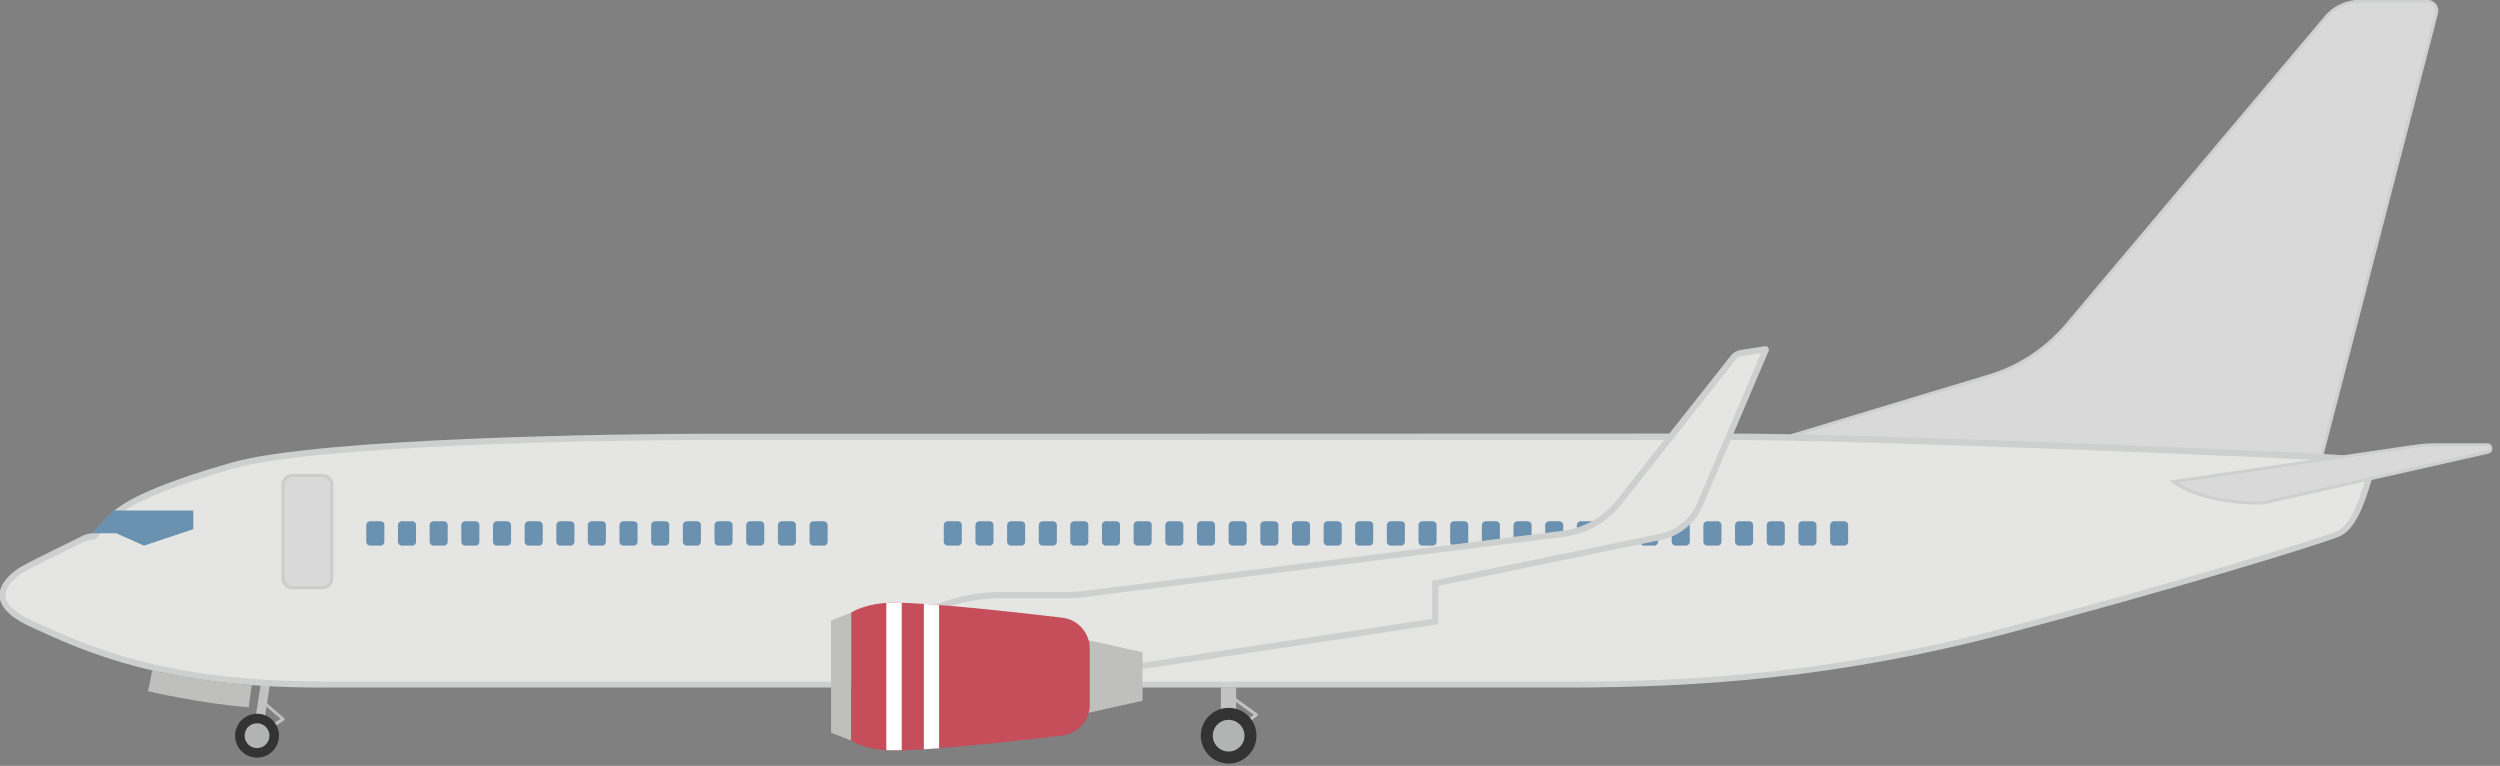<?xml version="1.0" encoding="UTF-8" standalone="no"?>
<!-- Created with Inkscape (http://www.inkscape.org/) -->

<svg
   xmlns:dc="http://purl.org/dc/elements/1.1/"
   xmlns:cc="http://creativecommons.org/ns#"
   xmlns:rdf="http://www.w3.org/1999/02/22-rdf-syntax-ns#"
   xmlns:svg="http://www.w3.org/2000/svg"
   xmlns="http://www.w3.org/2000/svg"
   xmlns:sodipodi="http://sodipodi.sourceforge.net/DTD/sodipodi-0.dtd"
   xmlns:inkscape="http://www.inkscape.org/namespaces/inkscape"
   width="174.833mm"
   height="53.56mm"
   viewBox="0 0 174.833 53.56"
   version="1.1"
   id="svg628"
   inkscape:version="0.92.1 r15371"
   sodipodi:docname="aeroplane.svg">
  <rect x="0" y="0" width="174.833" height="53.56" fill="#808080" stroke="none"/>
  <defs
     id="defs622" />
  <sodipodi:namedview
     id="base"
     pagecolor="#ffffff"
     bordercolor="#666666"
     borderopacity="1.0"
     inkscape:pageopacity="0.0"
     inkscape:pageshadow="2"
     inkscape:zoom="0.7"
     inkscape:cx="811.05803"
     inkscape:cy="-20.91774"
     inkscape:document-units="mm"
     inkscape:current-layer="master-artboard"
     showgrid="false"
     fit-margin-top="0"
     fit-margin-left="0"
     fit-margin-right="0"
     fit-margin-bottom="0"
     inkscape:window-width="1600"
     inkscape:window-height="877"
     inkscape:window-x="1358"
     inkscape:window-y="-8"
     inkscape:window-maximized="1" />
  <g
     inkscape:label="Layer 1"
     inkscape:groupmode="layer"
     id="layer1"
     transform="translate(-38.033,-62.23)">
    <g
       transform="matrix(0.142,0,0,0.142,26.558,57.887)"
       id="master-artboard"
       viewBox="0 0 1400 980"
       version="1.1"
       x="0px"
       y="0px"
       enable-background="new 0 0 1400 980">
      <g
         id="XMLID_673_">
        <g
           id="XMLID_506_">
          <path
             style="fill:#c1c2c1"
             inkscape:connector-curvature="0"
             id="XMLID_440_"
             d="m 686.3,393.5 -0.9,-1.2 12.9,-9.7 -12.9,-9.3 0.9,-1.2 13.7,9.9 c 0.2,0.1 0.3,0.4 0.3,0.6 0,0.2 -0.1,0.5 -0.3,0.6 z" />
        </g>
        <path
           style="fill:#c1c2c1"
           inkscape:connector-curvature="0"
           d="m 682.1,369.1 h 7.5 v 23.8 h -7.5 z"
           id="XMLID_429_" />
        <path
           style="fill:#cecfcf"
           inkscape:connector-curvature="0"
           id="XMLID_428_"
           d="m 1060.2,215 -121.2,36.6 283.9,11.7 58.6,-226.1 c 0.9,-3.4 -1.7,-6.7 -5.2,-6.7 h -33.4 c -6.6,0 -12.9,2.9 -17.2,8 L 1098,190.2 c -10,11.7 -23.1,20.4 -37.8,24.8 z" />
        <path
           style="fill:#d8d9d8"
           inkscape:connector-curvature="0"
           id="XMLID_438_"
           d="m 948,250.4 112.7,-34 c 15,-4.5 28.3,-13.3 38.5,-25.3 L 1226.9,39.4 c 4,-4.7 9.8,-7.5 16,-7.5 h 33.4 c 1.2,0 2.3,0.5 3,1.5 0.7,0.9 1,2.2 0.7,3.3 l -58.3,225 z" />
        <g
           id="XMLID_499_">
          <path
             style="fill:#bfbfbe"
             inkscape:connector-curvature="0"
             id="XMLID_435_"
             d="m 207.8,393.5 -0.8,-1.3 12,-7.6 -9.5,-8.1 1,-1.1 10.2,8.8 c 0.2,0.2 0.3,0.4 0.3,0.6 0,0.2 -0.1,0.5 -0.3,0.6 z" />
        </g>
        <g
           id="XMLID_497_">
          <path
             style="fill:#c1c2c1"
             inkscape:connector-curvature="0"
             d="m 207.3,365.6 h 4.5 v 27.5 h -4.5 z"
             id="XMLID_500_"
             transform="matrix(0.988,0.154,-0.154,0.988,61.043,-27.788)" />
        </g>
        <path
           style="fill:#cecfcf"
           inkscape:connector-curvature="0"
           id="XMLID_426_"
           d="m 427.3,244.2 c -36.7,0 -189.1,1.8 -232.4,14.2 -43.4,12.4 -54.2,20.6 -58.3,24.1 -4.1,3.5 -10.1,10.7 -10.1,10.7 0,0 -2.9,0.1 -5.3,1.4 -2.4,1.3 -24.6,11.9 -30.5,15.4 -5.9,3.5 -22,16.8 5.2,29.3 27.2,12.5 65.1,29.9 142.8,29.9 77.7,0 549.1,0 614,0 64.9,0 133.8,-4.8 216.7,-26.7 82.9,-21.9 154.9,-44 163.7,-47.8 8.8,-3.8 13.3,-20.1 15.8,-27.9 2.5,-7.8 -0.5,-10.8 -15.3,-12.1 -14.8,-1.3 -230.1,-10.6 -301.5,-10.6 -82.2,0.1 -504.8,0.1 -504.8,0.1 z" />
        <path
           style="fill:#e5e6e4"
           inkscape:connector-curvature="0"
           id="XMLID_727_"
           d="m 238.7,366.1 c -76.6,0 -113.9,-17 -141.1,-29.4 l -0.5,-0.2 c -8.7,-4 -13.4,-8.3 -13.6,-12.5 -0.2,-4.8 5.3,-9.4 8.6,-11.4 4.2,-2.5 16.9,-8.7 24.4,-12.4 3,-1.5 5.3,-2.6 6,-2.9 1.7,-0.9 4,-1 4,-1 l 1.3,-0.1 0.9,-1 c 0.1,-0.1 5.8,-7 9.7,-10.3 3.1,-2.7 12.7,-10.8 57.2,-23.5 40.3,-11.6 180.8,-14.1 231.6,-14.1 h 504.9 c 72.3,0 286.8,9.3 301.2,10.5 7.5,0.6 11.9,1.8 13,3.5 0.2,0.3 0.8,1.2 -0.3,4.7 l -0.6,2 c -2.3,7.4 -6.7,21.2 -13.5,24.1 -8.5,3.6 -79,25.4 -163.3,47.6 -88.7,23.4 -159,26.6 -216,26.6 H 238.7 Z" />
        <g
           id="XMLID_427_">
          <path
             style="fill:#6a91b0"
             inkscape:connector-curvature="0"
             id="XMLID_430_"
             d="M 151.7,299.3 176,291.2 V 282 h -38.9 c -0.2,0.2 -0.4,0.3 -0.6,0.5 -4.1,3.5 -10.1,10.7 -10.1,10.7 H 138 Z" />
        </g>
        <g
           id="XMLID_805_">
          <path
             style="fill:#6a91b0"
             inkscape:connector-curvature="0"
             id="XMLID_806_"
             d="m 268.2,287.3 h -5.1 c -1.1,0 -1.9,0.9 -1.9,1.9 v 8.2 c 0,1.1 0.9,1.9 1.9,1.9 h 5.1 c 1.1,0 1.9,-0.9 1.9,-1.9 v -8.2 c 0.1,-1.1 -0.8,-1.9 -1.9,-1.9 z" />
          <path
             style="fill:#6a91b0"
             inkscape:connector-curvature="0"
             id="XMLID_807_"
             d="m 283.8,287.3 h -5.1 c -1.1,0 -1.9,0.9 -1.9,1.9 v 8.2 c 0,1.1 0.9,1.9 1.9,1.9 h 5.1 c 1.1,0 1.9,-0.9 1.9,-1.9 v -8.2 c 0,-1.1 -0.8,-1.9 -1.9,-1.9 z" />
          <path
             style="fill:#6a91b0"
             inkscape:connector-curvature="0"
             id="XMLID_808_"
             d="m 299.4,287.3 h -5.1 c -1.1,0 -1.9,0.9 -1.9,1.9 v 8.2 c 0,1.1 0.9,1.9 1.9,1.9 h 5.1 c 1.1,0 1.9,-0.9 1.9,-1.9 v -8.2 c 0,-1.1 -0.8,-1.9 -1.9,-1.9 z" />
          <path
             style="fill:#6a91b0"
             inkscape:connector-curvature="0"
             id="XMLID_809_"
             d="m 315,287.3 h -5.1 c -1.1,0 -1.9,0.9 -1.9,1.9 v 8.2 c 0,1.1 0.9,1.9 1.9,1.9 h 5.1 c 1.1,0 1.9,-0.9 1.9,-1.9 v -8.2 c 0,-1.1 -0.8,-1.9 -1.9,-1.9 z" />
          <path
             style="fill:#6a91b0"
             inkscape:connector-curvature="0"
             id="XMLID_810_"
             d="m 330.6,287.3 h -5.1 c -1.1,0 -1.9,0.9 -1.9,1.9 v 8.2 c 0,1.1 0.9,1.9 1.9,1.9 h 5.1 c 1.1,0 1.9,-0.9 1.9,-1.9 v -8.2 c 0,-1.1 -0.9,-1.9 -1.9,-1.9 z" />
          <path
             style="fill:#6a91b0"
             inkscape:connector-curvature="0"
             id="XMLID_811_"
             d="m 346.2,287.3 h -5.1 c -1.1,0 -1.9,0.9 -1.9,1.9 v 8.2 c 0,1.1 0.9,1.9 1.9,1.9 h 5.1 c 1.1,0 1.9,-0.9 1.9,-1.9 v -8.2 c 0,-1.1 -0.9,-1.9 -1.9,-1.9 z" />
          <path
             style="fill:#6a91b0"
             inkscape:connector-curvature="0"
             id="XMLID_812_"
             d="m 361.8,287.3 h -5.1 c -1.1,0 -1.9,0.9 -1.9,1.9 v 8.2 c 0,1.1 0.9,1.9 1.9,1.9 h 5.1 c 1.1,0 1.9,-0.9 1.9,-1.9 v -8.2 c 0,-1.1 -0.9,-1.9 -1.9,-1.9 z" />
          <path
             style="fill:#6a91b0"
             inkscape:connector-curvature="0"
             id="XMLID_813_"
             d="m 377.3,287.3 h -5.1 c -1.1,0 -1.9,0.9 -1.9,1.9 v 8.2 c 0,1.1 0.9,1.9 1.9,1.9 h 5.1 c 1.1,0 1.9,-0.9 1.9,-1.9 v -8.2 c 0.1,-1.1 -0.8,-1.9 -1.9,-1.9 z" />
          <path
             style="fill:#6a91b0"
             inkscape:connector-curvature="0"
             id="XMLID_814_"
             d="m 392.9,287.3 h -5.1 c -1.1,0 -1.9,0.9 -1.9,1.9 v 8.2 c 0,1.1 0.9,1.9 1.9,1.9 h 5.1 c 1.1,0 1.9,-0.9 1.9,-1.9 v -8.2 c 0.1,-1.1 -0.8,-1.9 -1.9,-1.9 z" />
          <path
             style="fill:#6a91b0"
             inkscape:connector-curvature="0"
             id="XMLID_815_"
             d="m 408.5,287.3 h -5.1 c -1.1,0 -1.9,0.9 -1.9,1.9 v 8.2 c 0,1.1 0.9,1.9 1.9,1.9 h 5.1 c 1.1,0 1.9,-0.9 1.9,-1.9 v -8.2 c 0.1,-1.1 -0.8,-1.9 -1.9,-1.9 z" />
          <path
             style="fill:#6a91b0"
             inkscape:connector-curvature="0"
             id="XMLID_816_"
             d="M 424.1,287.3 H 419 c -1.1,0 -1.9,0.9 -1.9,1.9 v 8.2 c 0,1.1 0.9,1.9 1.9,1.9 h 5.1 c 1.1,0 1.9,-0.9 1.9,-1.9 v -8.2 c 0,-1.1 -0.8,-1.9 -1.9,-1.9 z" />
          <path
             style="fill:#6a91b0"
             inkscape:connector-curvature="0"
             id="XMLID_817_"
             d="m 439.7,287.3 h -5.1 c -1.1,0 -1.9,0.9 -1.9,1.9 v 8.2 c 0,1.1 0.9,1.9 1.9,1.9 h 5.1 c 1.1,0 1.9,-0.9 1.9,-1.9 v -8.2 c 0,-1.1 -0.8,-1.9 -1.9,-1.9 z" />
          <path
             style="fill:#6a91b0"
             inkscape:connector-curvature="0"
             id="XMLID_818_"
             d="m 455.3,287.3 h -5.1 c -1.1,0 -1.9,0.9 -1.9,1.9 v 8.2 c 0,1.1 0.9,1.9 1.9,1.9 h 5.1 c 1.1,0 1.9,-0.9 1.9,-1.9 v -8.2 c 0,-1.1 -0.8,-1.9 -1.9,-1.9 z" />
          <path
             style="fill:#6a91b0"
             inkscape:connector-curvature="0"
             id="XMLID_819_"
             d="m 470.9,287.3 h -5.1 c -1.1,0 -1.9,0.9 -1.9,1.9 v 8.2 c 0,1.1 0.9,1.9 1.9,1.9 h 5.1 c 1.1,0 1.9,-0.9 1.9,-1.9 v -8.2 c 0,-1.1 -0.9,-1.9 -1.9,-1.9 z" />
          <path
             style="fill:#6a91b0"
             inkscape:connector-curvature="0"
             id="XMLID_820_"
             d="m 486.5,287.3 h -5.1 c -1.1,0 -1.9,0.9 -1.9,1.9 v 8.2 c 0,1.1 0.9,1.9 1.9,1.9 h 5.1 c 1.1,0 1.9,-0.9 1.9,-1.9 v -8.2 c 0,-1.1 -0.9,-1.9 -1.9,-1.9 z" />
          <path
             style="fill:#6a91b0"
             inkscape:connector-curvature="0"
             id="XMLID_821_"
             d="m 552.6,287.3 h -5.1 c -1.1,0 -1.9,0.9 -1.9,1.9 v 8.2 c 0,1.1 0.9,1.9 1.9,1.9 h 5.1 c 1.1,0 1.9,-0.9 1.9,-1.9 v -8.2 c 0,-1.1 -0.8,-1.9 -1.9,-1.9 z" />
          <path
             style="fill:#6a91b0"
             inkscape:connector-curvature="0"
             id="XMLID_822_"
             d="m 568.2,287.3 h -5.1 c -1.1,0 -1.9,0.9 -1.9,1.9 v 8.2 c 0,1.1 0.9,1.9 1.9,1.9 h 5.1 c 1.1,0 1.9,-0.9 1.9,-1.9 v -8.2 c 0,-1.1 -0.9,-1.9 -1.9,-1.9 z" />
          <path
             style="fill:#6a91b0"
             inkscape:connector-curvature="0"
             id="XMLID_823_"
             d="m 583.8,287.3 h -5.1 c -1.1,0 -1.9,0.9 -1.9,1.9 v 8.2 c 0,1.1 0.9,1.9 1.9,1.9 h 5.1 c 1.1,0 1.9,-0.9 1.9,-1.9 v -8.2 c 0,-1.1 -0.9,-1.9 -1.9,-1.9 z" />
          <path
             style="fill:#6a91b0"
             inkscape:connector-curvature="0"
             id="XMLID_824_"
             d="m 599.4,287.3 h -5.1 c -1.1,0 -1.9,0.9 -1.9,1.9 v 8.2 c 0,1.1 0.9,1.9 1.9,1.9 h 5.1 c 1.1,0 1.9,-0.9 1.9,-1.9 v -8.2 c 0,-1.1 -0.9,-1.9 -1.9,-1.9 z" />
          <path
             style="fill:#6a91b0"
             inkscape:connector-curvature="0"
             id="XMLID_825_"
             d="m 614.9,287.3 h -5.1 c -1.1,0 -1.9,0.9 -1.9,1.9 v 8.2 c 0,1.1 0.9,1.9 1.9,1.9 h 5.1 c 1.1,0 1.9,-0.9 1.9,-1.9 v -8.2 c 0.1,-1.1 -0.8,-1.9 -1.9,-1.9 z" />
          <path
             style="fill:#6a91b0"
             inkscape:connector-curvature="0"
             id="XMLID_826_"
             d="m 630.5,287.3 h -5.1 c -1.1,0 -1.9,0.9 -1.9,1.9 v 8.2 c 0,1.1 0.9,1.9 1.9,1.9 h 5.1 c 1.1,0 1.9,-0.9 1.9,-1.9 v -8.2 c 0.1,-1.1 -0.8,-1.9 -1.9,-1.9 z" />
          <path
             style="fill:#6a91b0"
             inkscape:connector-curvature="0"
             id="XMLID_827_"
             d="M 646.1,287.3 H 641 c -1.1,0 -1.9,0.9 -1.9,1.9 v 8.2 c 0,1.1 0.9,1.9 1.9,1.9 h 5.1 c 1.1,0 1.9,-0.9 1.9,-1.9 v -8.2 c 0.1,-1.1 -0.8,-1.9 -1.9,-1.9 z" />
          <path
             style="fill:#6a91b0"
             inkscape:connector-curvature="0"
             id="XMLID_828_"
             d="m 661.7,287.3 h -5.1 c -1.1,0 -1.9,0.9 -1.9,1.9 v 8.2 c 0,1.1 0.9,1.9 1.9,1.9 h 5.1 c 1.1,0 1.9,-0.9 1.9,-1.9 v -8.2 c 0,-1.1 -0.8,-1.9 -1.9,-1.9 z" />
          <path
             style="fill:#6a91b0"
             inkscape:connector-curvature="0"
             id="XMLID_829_"
             d="m 677.3,287.3 h -5.1 c -1.1,0 -1.9,0.9 -1.9,1.9 v 8.2 c 0,1.1 0.9,1.9 1.9,1.9 h 5.1 c 1.1,0 1.9,-0.9 1.9,-1.9 v -8.2 c 0,-1.1 -0.8,-1.9 -1.9,-1.9 z" />
          <path
             style="fill:#6a91b0"
             inkscape:connector-curvature="0"
             id="XMLID_830_"
             d="m 692.9,287.3 h -5.1 c -1.1,0 -1.9,0.9 -1.9,1.9 v 8.2 c 0,1.1 0.9,1.9 1.9,1.9 h 5.1 c 1.1,0 1.9,-0.9 1.9,-1.9 v -8.2 c 0,-1.1 -0.8,-1.9 -1.9,-1.9 z" />
          <path
             style="fill:#6a91b0"
             inkscape:connector-curvature="0"
             id="XMLID_831_"
             d="m 708.5,287.3 h -5.1 c -1.1,0 -1.9,0.9 -1.9,1.9 v 8.2 c 0,1.1 0.9,1.9 1.9,1.9 h 5.1 c 1.1,0 1.9,-0.9 1.9,-1.9 v -8.2 c 0,-1.1 -0.9,-1.9 -1.9,-1.9 z" />
          <path
             style="fill:#6a91b0"
             inkscape:connector-curvature="0"
             id="XMLID_832_"
             d="M 724.1,287.3 H 719 c -1.1,0 -1.9,0.9 -1.9,1.9 v 8.2 c 0,1.1 0.9,1.9 1.9,1.9 h 5.1 c 1.1,0 1.9,-0.9 1.9,-1.9 v -8.2 c 0,-1.1 -0.9,-1.9 -1.9,-1.9 z" />
          <path
             style="fill:#6a91b0"
             inkscape:connector-curvature="0"
             id="XMLID_833_"
             d="m 739.7,287.3 h -5.1 c -1.1,0 -1.9,0.9 -1.9,1.9 v 8.2 c 0,1.1 0.9,1.9 1.9,1.9 h 5.1 c 1.1,0 1.9,-0.9 1.9,-1.9 v -8.2 c 0,-1.1 -0.9,-1.9 -1.9,-1.9 z" />
          <path
             style="fill:#6a91b0"
             inkscape:connector-curvature="0"
             id="XMLID_834_"
             d="m 755.2,287.3 h -5.1 c -1.1,0 -1.9,0.9 -1.9,1.9 v 8.2 c 0,1.1 0.9,1.9 1.9,1.9 h 5.1 c 1.1,0 1.9,-0.9 1.9,-1.9 v -8.2 c 0.1,-1.1 -0.8,-1.9 -1.9,-1.9 z" />
          <path
             style="fill:#6a91b0"
             inkscape:connector-curvature="0"
             id="XMLID_835_"
             d="m 770.8,287.3 h -5.1 c -1.1,0 -1.9,0.9 -1.9,1.9 v 8.2 c 0,1.1 0.9,1.9 1.9,1.9 h 5.1 c 1.1,0 1.9,-0.9 1.9,-1.9 v -8.2 c 0.1,-1.1 -0.8,-1.9 -1.9,-1.9 z" />
          <path
             style="fill:#6a91b0"
             inkscape:connector-curvature="0"
             id="XMLID_836_"
             d="m 786.4,287.3 h -5.1 c -1.1,0 -1.9,0.9 -1.9,1.9 v 8.2 c 0,1.1 0.9,1.9 1.9,1.9 h 5.1 c 1.1,0 1.9,-0.9 1.9,-1.9 v -8.2 c 0,-1.1 -0.8,-1.9 -1.9,-1.9 z" />
          <path
             style="fill:#6a91b0"
             inkscape:connector-curvature="0"
             id="XMLID_837_"
             d="m 802,287.3 h -5.1 c -1.1,0 -1.9,0.9 -1.9,1.9 v 8.2 c 0,1.1 0.9,1.9 1.9,1.9 h 5.1 c 1.1,0 1.9,-0.9 1.9,-1.9 v -8.2 c 0,-1.1 -0.8,-1.9 -1.9,-1.9 z" />
          <path
             style="fill:#6a91b0"
             inkscape:connector-curvature="0"
             id="XMLID_838_"
             d="m 817.6,287.3 h -5.1 c -1.1,0 -1.9,0.9 -1.9,1.9 v 8.2 c 0,1.1 0.9,1.9 1.9,1.9 h 5.1 c 1.1,0 1.9,-0.9 1.9,-1.9 v -8.2 c 0,-1.1 -0.8,-1.9 -1.9,-1.9 z" />
          <path
             style="fill:#6a91b0"
             inkscape:connector-curvature="0"
             id="XMLID_839_"
             d="m 833.2,287.3 h -5.1 c -1.1,0 -1.9,0.9 -1.9,1.9 v 8.2 c 0,1.1 0.9,1.9 1.9,1.9 h 5.1 c 1.1,0 1.9,-0.9 1.9,-1.9 v -8.2 c 0,-1.1 -0.9,-1.9 -1.9,-1.9 z" />
          <path
             style="fill:#6a91b0"
             inkscape:connector-curvature="0"
             id="XMLID_840_"
             d="m 848.8,287.3 h -5.1 c -1.1,0 -1.9,0.9 -1.9,1.9 v 8.2 c 0,1.1 0.9,1.9 1.9,1.9 h 5.1 c 1.1,0 1.9,-0.9 1.9,-1.9 v -8.2 c 0,-1.1 -0.9,-1.9 -1.9,-1.9 z" />
          <path
             style="fill:#6a91b0"
             inkscape:connector-curvature="0"
             id="XMLID_841_"
             d="m 864.4,287.3 h -5.1 c -1.1,0 -1.9,0.9 -1.9,1.9 v 8.2 c 0,1.1 0.9,1.9 1.9,1.9 h 5.1 c 1.1,0 1.9,-0.9 1.9,-1.9 v -8.2 c 0,-1.1 -0.9,-1.9 -1.9,-1.9 z" />
          <path
             style="fill:#6a91b0"
             inkscape:connector-curvature="0"
             id="XMLID_842_"
             d="m 879.9,287.3 h -5.1 c -1.1,0 -1.9,0.9 -1.9,1.9 v 8.2 c 0,1.1 0.9,1.9 1.9,1.9 h 5.1 c 1.1,0 1.9,-0.9 1.9,-1.9 v -8.2 c 0.1,-1.1 -0.8,-1.9 -1.9,-1.9 z" />
          <path
             style="fill:#6a91b0"
             inkscape:connector-curvature="0"
             id="XMLID_843_"
             d="m 895.5,287.3 h -5.1 c -1.1,0 -1.9,0.9 -1.9,1.9 v 8.2 c 0,1.1 0.9,1.9 1.9,1.9 h 5.1 c 1.1,0 1.9,-0.9 1.9,-1.9 v -8.2 c 0.1,-1.1 -0.8,-1.9 -1.9,-1.9 z" />
          <path
             style="fill:#6a91b0"
             inkscape:connector-curvature="0"
             id="XMLID_844_"
             d="M 911.1,287.3 H 906 c -1.1,0 -1.9,0.9 -1.9,1.9 v 8.2 c 0,1.1 0.9,1.9 1.9,1.9 h 5.1 c 1.1,0 1.9,-0.9 1.9,-1.9 v -8.2 c 0.1,-1.1 -0.8,-1.9 -1.9,-1.9 z" />
          <path
             style="fill:#6a91b0"
             inkscape:connector-curvature="0"
             id="XMLID_845_"
             d="m 926.7,287.3 h -5.1 c -1.1,0 -1.9,0.9 -1.9,1.9 v 8.2 c 0,1.1 0.9,1.9 1.9,1.9 h 5.1 c 1.1,0 1.9,-0.9 1.9,-1.9 v -8.2 c 0,-1.1 -0.8,-1.9 -1.9,-1.9 z" />
          <path
             style="fill:#6a91b0"
             inkscape:connector-curvature="0"
             id="XMLID_846_"
             d="m 942.3,287.3 h -5.1 c -1.1,0 -1.9,0.9 -1.9,1.9 v 8.2 c 0,1.1 0.9,1.9 1.9,1.9 h 5.1 c 1.1,0 1.9,-0.9 1.9,-1.9 v -8.2 c 0,-1.1 -0.8,-1.9 -1.9,-1.9 z" />
          <path
             style="fill:#6a91b0"
             inkscape:connector-curvature="0"
             id="XMLID_847_"
             d="m 957.9,287.3 h -5.1 c -1.1,0 -1.9,0.9 -1.9,1.9 v 8.2 c 0,1.1 0.9,1.9 1.9,1.9 h 5.1 c 1.1,0 1.9,-0.9 1.9,-1.9 v -8.2 c 0,-1.1 -0.8,-1.9 -1.9,-1.9 z" />
          <path
             style="fill:#6a91b0"
             inkscape:connector-curvature="0"
             id="XMLID_848_"
             d="m 973.5,287.3 h -5.1 c -1.1,0 -1.9,0.9 -1.9,1.9 v 8.2 c 0,1.1 0.9,1.9 1.9,1.9 h 5.1 c 1.1,0 1.9,-0.9 1.9,-1.9 v -8.2 c 0,-1.1 -0.9,-1.9 -1.9,-1.9 z" />
          <path
             style="fill:#6a91b0"
             inkscape:connector-curvature="0"
             id="XMLID_849_"
             d="M 989.1,287.3 H 984 c -1.1,0 -1.9,0.9 -1.9,1.9 v 8.2 c 0,1.1 0.9,1.9 1.9,1.9 h 5.1 c 1.1,0 1.9,-0.9 1.9,-1.9 v -8.2 c 0,-1.1 -0.9,-1.9 -1.9,-1.9 z" />
        </g>
        <path
           style="fill:#cccccb"
           inkscape:connector-curvature="0"
           id="XMLID_434_"
           d="m 239.6,320.8 h -14.8 c -3,0 -5.4,-2.4 -5.4,-5.4 v -46 c 0,-3 2.4,-5.4 5.4,-5.4 h 14.8 c 3,0 5.4,2.4 5.4,5.4 v 46 c 0,3 -2.4,5.4 -5.4,5.4 z" />
        <path
           style="fill:#d8d9d8"
           inkscape:connector-curvature="0"
           id="XMLID_436_"
           d="m 224.8,319.3 c -2.1,0 -3.9,-1.7 -3.9,-3.9 v -46 c 0,-2.1 1.7,-3.9 3.9,-3.9 h 14.8 c 2.1,0 3.9,1.7 3.9,3.9 v 46 c 0,2.1 -1.7,3.9 -3.9,3.9 z" />
        <path
           style="fill:#bfbfbe"
           inkscape:connector-curvature="0"
           id="XMLID_502_"
           d="m 204.8,367.9 c -19,-1.4 -35.1,-4 -49,-7.2 l -2.1,10.3 c 0,0 26,6.1 49.6,7.9 z" />
        <path
           style="fill:#333333"
           inkscape:connector-curvature="0"
           d="m 218.2,392.9 a 10.8,10.8 0 0 1 -10.8,10.8 10.8,10.8 0 0 1 -10.8,-10.8 10.8,10.8 0 0 1 10.8,-10.8 10.8,10.8 0 0 1 10.8,10.8 z"
           id="XMLID_496_" />
        <path
           style="fill:#b2b3b3"
           inkscape:connector-curvature="0"
           d="m 213.5,392.9 a 6.1,6.1 0 0 1 -6.1,6.1 6.1,6.1 0 0 1 -6.1,-6.1 6.1,6.1 0 0 1 6.1,-6.1 6.1,6.1 0 0 1 6.1,6.1 z"
           id="XMLID_498_" />
        <path
           style="fill:#333333"
           inkscape:connector-curvature="0"
           d="m 699.6,392.9 a 13.7,13.7 0 0 1 -13.7,13.7 13.7,13.7 0 0 1 -13.7,-13.7 13.7,13.7 0 0 1 13.7,-13.7 13.7,13.7 0 0 1 13.7,13.7 z"
           id="XMLID_505_" />
        <path
           style="fill:#b2b3b3"
           inkscape:connector-curvature="0"
           d="m 693.7,392.9 a 7.8,7.8 0 0 1 -7.8,7.8 7.8,7.8 0 0 1 -7.8,-7.8 7.8,7.8 0 0 1 7.8,-7.8 7.8,7.8 0 0 1 7.8,7.8 z"
           id="XMLID_501_" />
        <path
           style="fill:#cecfcf"
           inkscape:connector-curvature="0"
           id="XMLID_507_"
           d="m 1149.1,267.3 120.6,-17.6 c 3.4,-0.5 6.9,-0.8 10.3,-0.8 h 25.7 c 3.1,0 3.5,4.4 0.6,5.1 l -111.2,25.1 c 0.1,0 -29.9,1 -46,-11.8 z" />
        <path
           style="fill:#d8d9d8"
           inkscape:connector-curvature="0"
           id="XMLID_437_"
           d="m 1193.6,277.6 c -6.3,0 -26.9,-0.7 -40.5,-9.4 L 1270,251.1 c 3.3,-0.5 6.7,-0.7 10.1,-0.7 h 25.7 c 0.8,0 1,0.7 1,0.9 0,0.3 0,1 -0.8,1.1 l -111,25.2 c -0.2,0 -0.7,0 -1.4,0 z" />
        <path
           style="fill:#cecfcf"
           inkscape:connector-curvature="0"
           id="XMLID_433_"
           d="m 513.2,337.9 32.6,-11.1 c 9.1,-3.1 18.7,-4.7 28.3,-4.7 h 31.3 c 3.4,0 6.8,-0.2 10.1,-0.6 L 850.3,292 c 10.5,-1.3 20.2,-6.7 26.7,-15.1 l 56.2,-71.1 c 1.2,-1.6 3,-2.6 5,-2.9 l 11.8,-1.8 c 1.3,-0.2 2.4,1.1 1.8,2.4 l -32.4,76.1 c -3.7,8.7 -11.4,15 -20.6,16.9 L 789.2,319.1 V 338 L 644.8,359.9 H 513.2 Z" />
        <path
           style="fill:#e5e6e4"
           inkscape:connector-curvature="0"
           id="XMLID_439_"
           d="m 516.2,356.8 v -16.7 l 30.6,-10.4 c 8.8,-3 18,-4.5 27.3,-4.5 h 31.3 c 3.5,0 7,-0.2 10.5,-0.7 L 850.7,295 c 11.4,-1.4 21.6,-7.2 28.7,-16.2 l 57.4,-72.5 11.3,-1.8 -31.5,73.9 c -3.3,7.8 -10.2,13.4 -18.4,15.1 l -112,23.1 v 18.7 l -141.7,21.5 z" />
        <path
           style="fill:#bfbfbe"
           inkscape:connector-curvature="0"
           d="m 643.5,375.7 -31.1,6.9 v -37.7 l 31.1,6.9 z"
           id="XMLID_503_" />
        <path
           style="fill:#bfbfbe"
           inkscape:connector-curvature="0"
           d="m 490.1,391.4 9.8,3.9 v -63 l -9.8,3.9 z"
           id="XMLID_431_" />
        <path
           style="fill:#c54e5a"
           inkscape:connector-curvature="0"
           id="XMLID_504_"
           d="m 521.1,327.4 c -14.1,0 -21.1,4.9 -21.1,4.9 v 31.5 31.5 c 0,0 7,4.9 21.1,4.9 18.5,0 61,-4.8 82.9,-7.4 7.7,-0.9 13.5,-7.4 13.5,-15.2 V 363.8 350 c 0,-7.7 -5.8,-14.3 -13.5,-15.2 -21.9,-2.6 -64.4,-7.4 -82.9,-7.4 z" />
        <g
           id="XMLID_490_">
          <path
             style="fill:#ffffff"
             inkscape:connector-curvature="0"
             id="XMLID_545_"
             d="m 521.1,327.4 c -1.3,0 -2.6,0.1 -3.8,0.1 V 400 c 1.2,0.1 2.4,0.1 3.8,0.1 1.2,0 2.4,0 3.8,-0.1 v -72.6 c -1.4,0 -2.7,0 -3.8,0 z" />
          <path
             style="fill:#ffffff"
             inkscape:connector-curvature="0"
             id="XMLID_600_"
             d="m 535.8,328 v 71.6 c 2.4,-0.2 4.9,-0.3 7.5,-0.5 v -70.5 c -2.6,-0.3 -5.1,-0.5 -7.5,-0.6 z" />
        </g>
      </g>
    </g>
  </g>
</svg>
